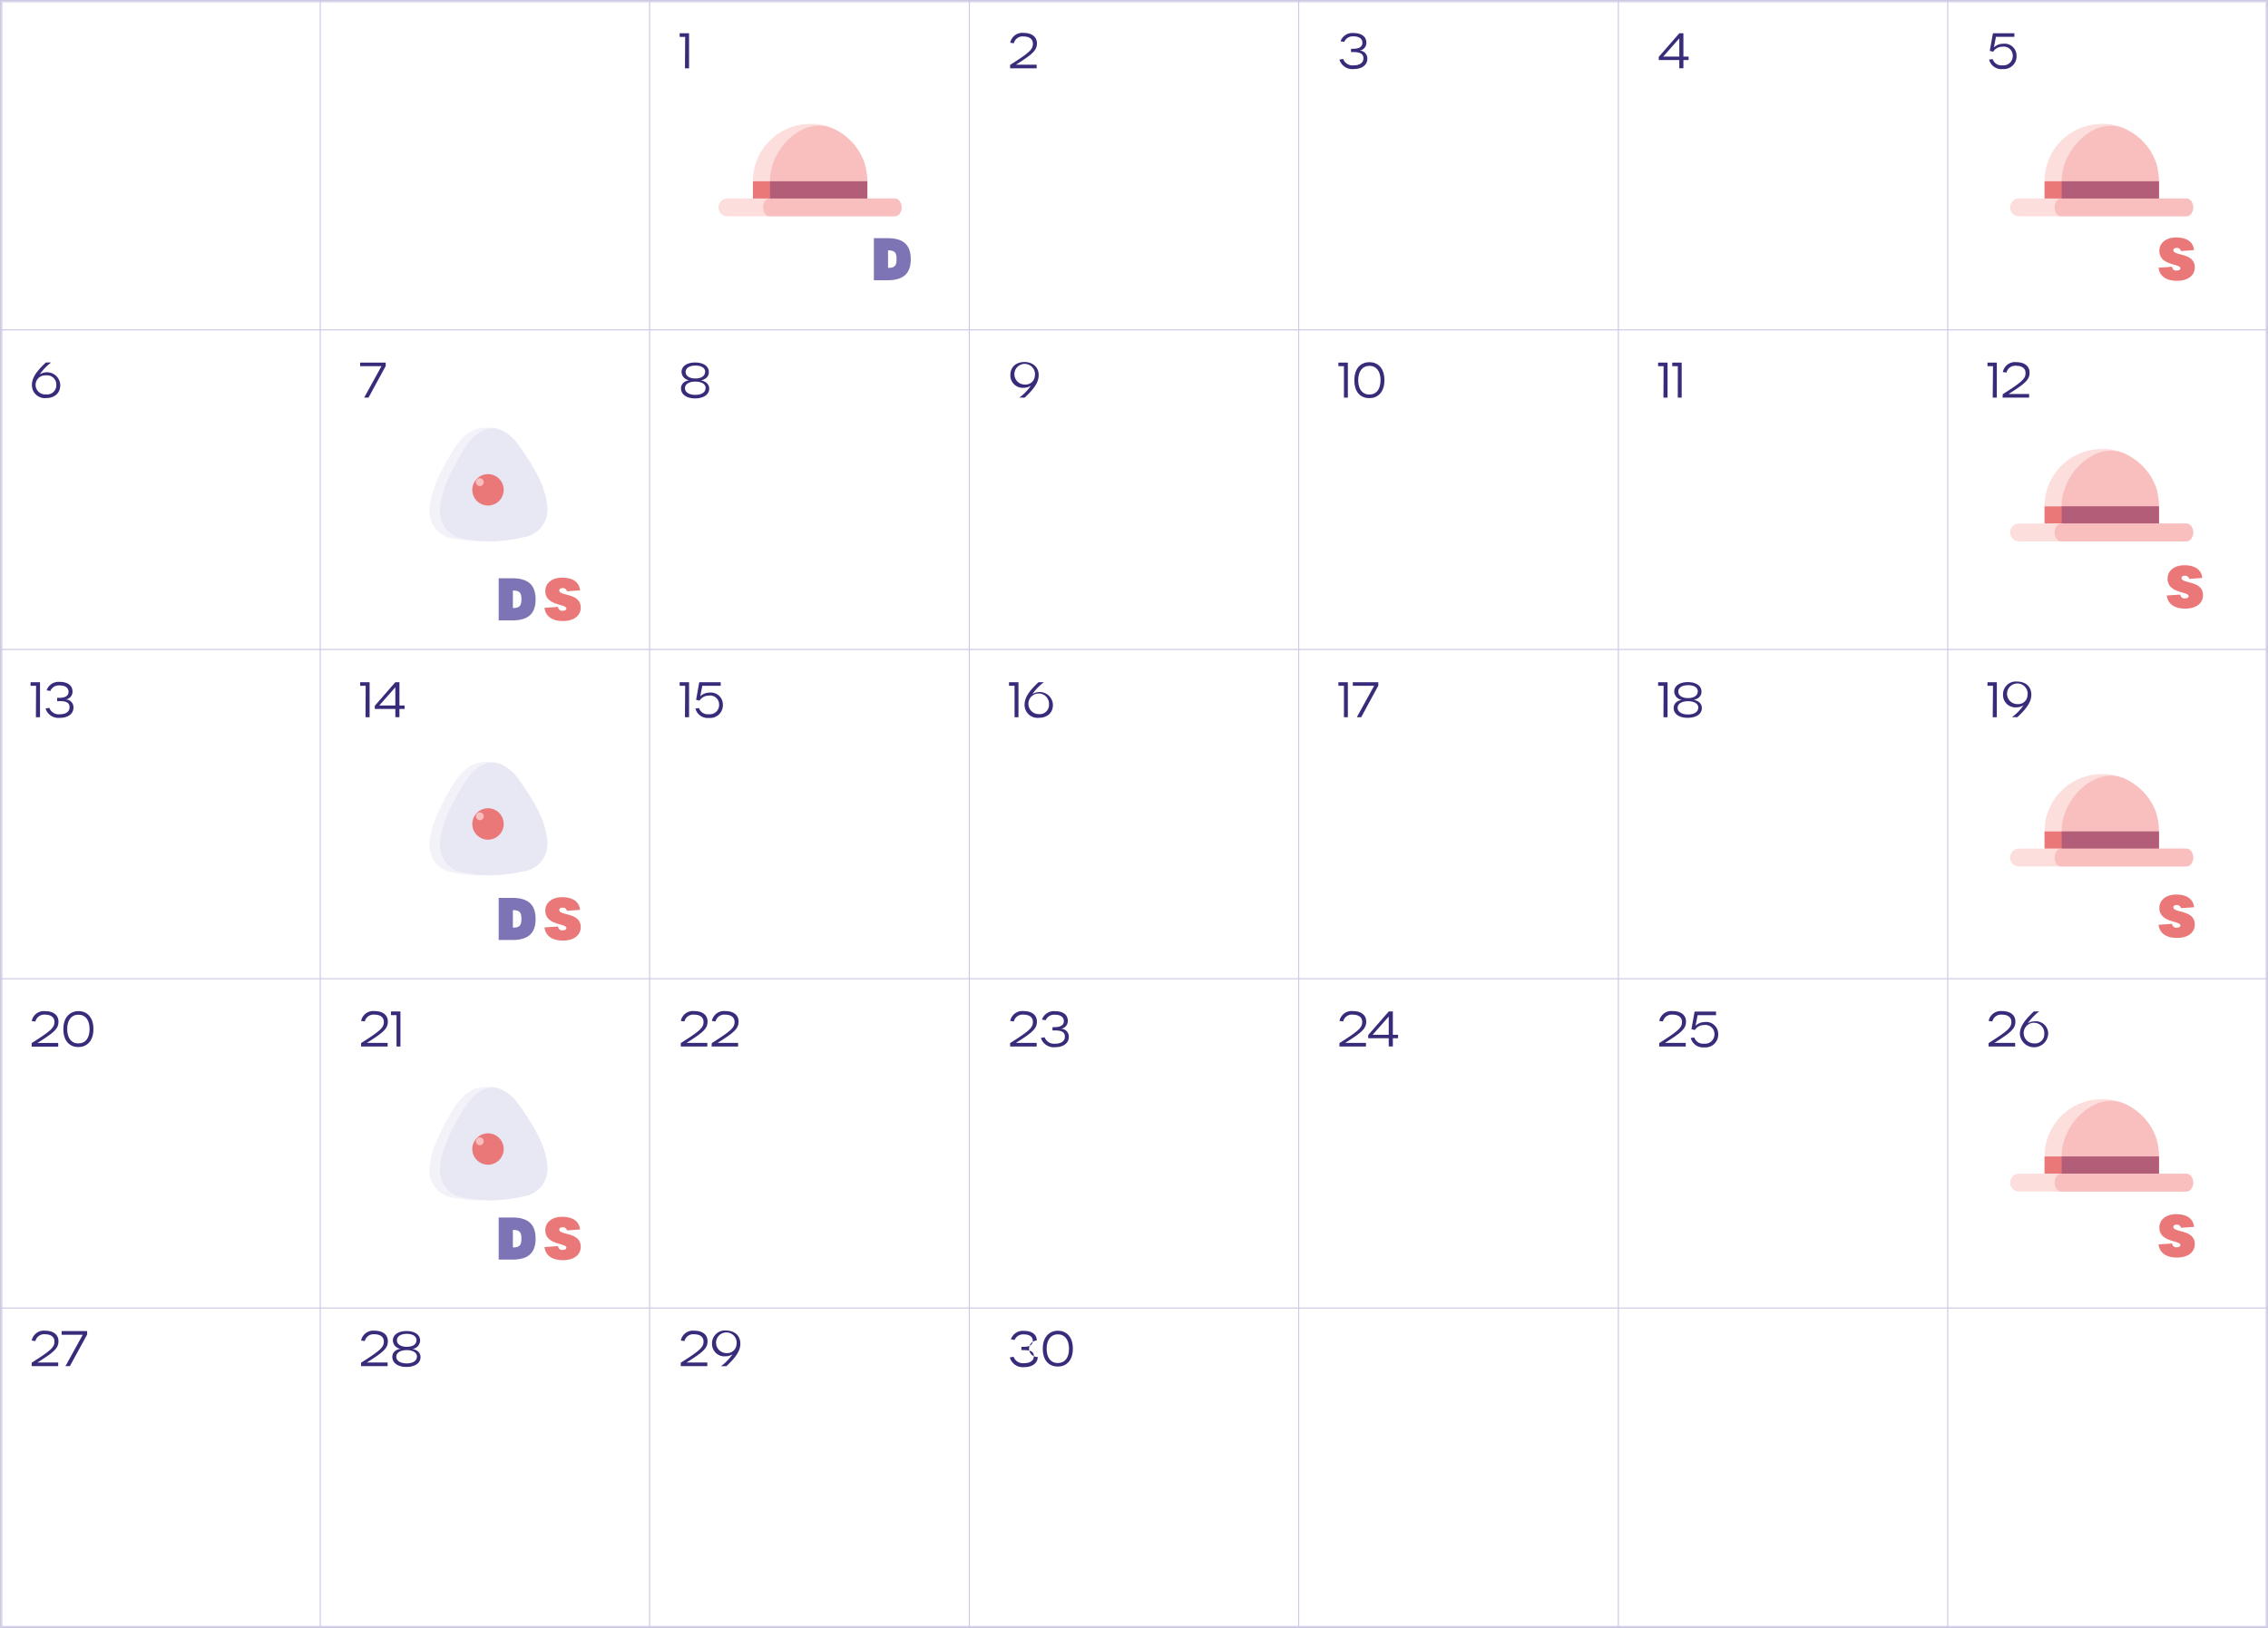 <svg id="Layer_1" data-name="Layer 1" xmlns="http://www.w3.org/2000/svg" viewBox="0 0 552 396.38"><rect x="0" y="0" width="552" height="396.38" fill="#333333" stroke="none"/><defs><style>.cls-1{fill:#fff;}.cls-2{fill:#cdc8e4;}.cls-3{isolation:isolate;}.cls-4{fill:#382c7a;}.cls-5{fill:#fcdedd;}.cls-6{fill:#ea7878;}.cls-7{fill:#f9bebe;}.cls-8{fill:#b25e79;}.cls-9{fill:#f3f2f9;}.cls-10{fill:#e8e7f4;}.cls-11{fill:#7d74b5;}</style></defs><title>CALENDAR</title><g id="Rectangle_19" data-name="Rectangle 19"><rect class="cls-1" x="0.13" y="0.13" width="551.74" height="396.12"/><path class="cls-2" d="M576,504.69H24V108.31H576Zm-551.74-.26H575.74V108.57H24.26Z" transform="translate(-24 -108.31)"/><path class="cls-2" d="M575.71,504.4H24.29V108.6H575.71Zm-551.15-.26H575.44V108.86H24.56Z" transform="translate(-24 -108.31)"/></g><g id="Line_5" data-name="Line 5"><rect class="cls-2" x="77.81" y="0.13" width="0.26" height="396.12"/></g><g id="Line_6" data-name="Line 6"><rect class="cls-2" x="157.98" y="0.13" width="0.26" height="396.12"/></g><g id="Line_7" data-name="Line 7"><rect class="cls-2" x="235.79" y="0.13" width="0.26" height="396.12"/></g><g id="Line_8" data-name="Line 8"><rect class="cls-2" x="315.95" y="0.13" width="0.26" height="396.12"/></g><g id="Line_9" data-name="Line 9"><rect class="cls-2" x="393.76" y="0.13" width="0.26" height="396.12"/></g><g id="Line_10" data-name="Line 10"><rect class="cls-2" x="473.93" y="0.13" width="0.26" height="396.12"/></g><g id="Line_13" data-name="Line 13"><rect class="cls-2" x="0.13" y="238.14" width="551.74" height="0.26"/></g><g id="Line_14" data-name="Line 14"><rect class="cls-2" x="0.13" y="318.31" width="551.74" height="0.26"/></g><g id="Line_19" data-name="Line 19"><rect class="cls-2" x="0.13" y="80.17" width="551.74" height="0.26"/></g><g id="Line_20" data-name="Line 20"><rect class="cls-2" x="0.13" y="157.98" width="551.74" height="0.26"/></g><g id="_1" data-name=" 1" class="cls-3"><g class="cls-3"><path class="cls-4" d="M190.76,117.29h-1.34v-.88h2.29v8.53h-1Z" transform="translate(-24 -108.31)"/></g></g><g id="_2" data-name=" 2" class="cls-3"><g class="cls-3"><path class="cls-4" d="M269.85,124.11c4.9-3.1,5.54-3.82,5.54-5.18,0-1.14-.93-1.74-2.23-1.74a2.18,2.18,0,0,0-2.4,1.65l-.89-.12a3,3,0,0,1,3.29-2.4c1.89,0,3.21.89,3.21,2.55s-1,2.62-5.11,5.19h5.05v.88h-6.46Z" transform="translate(-24 -108.31)"/></g></g><g id="_3" data-name=" 3" class="cls-3"><g class="cls-3"><path class="cls-4" d="M350,122.82l.91-.16a2.42,2.42,0,0,0,2.52,1.56c1.53,0,2.41-.66,2.41-1.69s-.64-1.54-2.4-1.54h-.62v-.8h.47c1.53,0,2.3-.5,2.3-1.46s-.74-1.57-2.21-1.57a2.25,2.25,0,0,0-2.22,1.36l-.9-.17a3.07,3.07,0,0,1,3.15-2c2,0,3.14.9,3.14,2.35a1.87,1.87,0,0,1-1.76,1.93,1.91,1.91,0,0,1,2,2c0,1.48-1.28,2.49-3.35,2.49A3.26,3.26,0,0,1,350,122.82Z" transform="translate(-24 -108.31)"/></g></g><g id="_4" data-name=" 4" class="cls-3"><g class="cls-3"><path class="cls-4" d="M432.72,122.93h-5v-.78l5-5.74h1v5.68h1.26v.84h-1.26v2h-1Zm0-.84v-4.44l-3.92,4.44Z" transform="translate(-24 -108.31)"/></g></g><g id="_5" data-name=" 5" class="cls-3"><g class="cls-3"><path class="cls-4" d="M508.12,122.82l.86-.12a2.25,2.25,0,0,0,2.39,1.51,2.27,2.27,0,0,0,2.51-2.33,2.18,2.18,0,0,0-2.53-2.19,2.58,2.58,0,0,0-2.23,1.21l-.84-.2.77-4.29h5.22v.87h-4.48l-.51,2.57a3.24,3.24,0,0,1,2.21-.89,2.92,2.92,0,0,1,3.31,3,3.1,3.1,0,0,1-3.39,3.16A3.06,3.06,0,0,1,508.12,122.82Z" transform="translate(-24 -108.31)"/></g></g><g id="_8" data-name=" 8" class="cls-3"><g class="cls-3"><path class="cls-4" d="M189.75,202.87c0-1.07.75-1.78,2-2a2.09,2.09,0,0,1-1.87-2c0-1.46,1.4-2.31,3.32-2.31s3.32.85,3.32,2.31c0,1.08-.71,1.77-1.91,2.05,1.28.25,2,1,2,2,0,1.51-1.46,2.38-3.46,2.38S189.75,204.37,189.75,202.87Zm6-.06c0-1-1-1.6-2.51-1.6s-2.53.62-2.53,1.6,1,1.63,2.52,1.63S195.72,203.8,195.72,202.81Zm-.12-3.95c0-1-.94-1.55-2.37-1.55s-2.39.59-2.39,1.55.94,1.59,2.37,1.59S195.6,199.83,195.6,198.86Z" transform="translate(-24 -108.31)"/></g></g><g id="_9" data-name=" 9" class="cls-3"><g class="cls-3"><path class="cls-4" d="M274.9,202.2a3.1,3.1,0,0,1-1.71.51,3,3,0,0,1-3.28-3.09c0-2.23,1.69-3.18,3.43-3.18s3.46,1,3.46,3.21c0,1.83-1.28,3.47-3.4,5.46h-1.31A12.15,12.15,0,0,0,274.9,202.2Zm1-2.58a2.51,2.51,0,1,0-2.5,2.3A2.25,2.25,0,0,0,275.87,199.62Z" transform="translate(-24 -108.31)"/></g></g><g id="_10" data-name=" 10" class="cls-3"><g class="cls-3"><path class="cls-4" d="M351.1,197.46h-1.35v-.88h2.3v8.53h-.95Z" transform="translate(-24 -108.31)"/><path class="cls-4" d="M353.63,200.86c0-3.05,1.74-4.38,3.68-4.38s3.64,1.33,3.64,4.38-1.72,4.38-3.67,4.38S353.63,204,353.63,200.86Zm6.38,0c0-2.18-1.05-3.49-2.71-3.49s-2.73,1.31-2.73,3.49,1,3.5,2.71,3.5S360,203.08,360,200.86Z" transform="translate(-24 -108.31)"/></g></g><g id="_11" data-name=" 11" class="cls-3"><g class="cls-3"><path class="cls-4" d="M428.9,197.46h-1.34v-.88h2.3v8.53h-1Z" transform="translate(-24 -108.31)"/><path class="cls-4" d="M432.36,197.46H431v-.88h2.3v8.53h-.95Z" transform="translate(-24 -108.31)"/></g></g><g id="_12" data-name=" 12" class="cls-3"><g class="cls-3"><path class="cls-4" d="M509.07,197.46h-1.34v-.88H510v8.53h-1Z" transform="translate(-24 -108.31)"/><path class="cls-4" d="M511.45,204.27c4.89-3.1,5.54-3.82,5.54-5.17,0-1.14-.93-1.74-2.24-1.74a2.18,2.18,0,0,0-2.39,1.65l-.9-.12a3,3,0,0,1,3.29-2.41c1.9,0,3.22.9,3.22,2.56s-1,2.62-5.11,5.19h5v.88h-6.46Z" transform="translate(-24 -108.31)"/></g></g><g id="_7" data-name=" 7" class="cls-3"><g class="cls-3"><path class="cls-4" d="M116.84,197.46h-5.19v-.88h6.22v.85l-4.18,7.68h-1.06Z" transform="translate(-24 -108.31)"/></g></g><g id="_6" data-name=" 6" class="cls-3"><g class="cls-3"><path class="cls-4" d="M31.77,202c0-1.82,1.27-3.46,3.41-5.45h1.29a12.29,12.29,0,0,0-2.8,2.91,3.24,3.24,0,0,1,5,2.57c0,2.24-1.67,3.19-3.43,3.19A3.14,3.14,0,0,1,31.77,202Zm5.94,0a2.24,2.24,0,0,0-2.51-2.3,2.32,2.32,0,1,0,0,4.62A2.23,2.23,0,0,0,37.71,202.07Z" transform="translate(-24 -108.31)"/></g></g><g id="_15" data-name=" 15" class="cls-3"><g class="cls-3"><path class="cls-4" d="M190.76,275.27h-1.34v-.88h2.29v8.53h-1Z" transform="translate(-24 -108.31)"/><path class="cls-4" d="M193.26,280.8l.86-.12a2.25,2.25,0,0,0,2.39,1.51,2.27,2.27,0,0,0,2.51-2.34,2.18,2.18,0,0,0-2.53-2.19,2.61,2.61,0,0,0-2.23,1.22l-.84-.2.77-4.29h5.22v.87h-4.48l-.5,2.57a3.2,3.2,0,0,1,2.2-.9,2.93,2.93,0,0,1,3.31,3,3.1,3.1,0,0,1-3.39,3.16A3.06,3.06,0,0,1,193.26,280.8Z" transform="translate(-24 -108.31)"/></g></g><g id="_16" data-name=" 16" class="cls-3"><g class="cls-3"><path class="cls-4" d="M270.93,275.27h-1.35v-.88h2.3v8.53h-.95Z" transform="translate(-24 -108.31)"/><path class="cls-4" d="M273.37,279.84c0-1.82,1.27-3.46,3.4-5.45h1.3a12.29,12.29,0,0,0-2.8,2.91,3.24,3.24,0,0,1,5,2.57c0,2.24-1.67,3.19-3.43,3.19A3.14,3.14,0,0,1,273.37,279.84Zm5.94,0a2.51,2.51,0,1,0-2.49,2.32A2.24,2.24,0,0,0,279.31,279.88Z" transform="translate(-24 -108.31)"/></g></g><g id="_17" data-name=" 17" class="cls-3"><g class="cls-3"><path class="cls-4" d="M351.1,275.27h-1.35v-.88h2.3v8.53h-.95Z" transform="translate(-24 -108.31)"/><path class="cls-4" d="M358.44,275.27h-5.19v-.88h6.21v.84l-4.17,7.69h-1.06Z" transform="translate(-24 -108.31)"/></g></g><g id="_18" data-name=" 18" class="cls-3"><g class="cls-3"><path class="cls-4" d="M428.9,275.27h-1.34v-.88h2.3v8.53h-1Z" transform="translate(-24 -108.31)"/><path class="cls-4" d="M431.35,280.68c0-1.07.75-1.78,2-2a2.09,2.09,0,0,1-1.87-2c0-1.46,1.4-2.31,3.32-2.31s3.32.85,3.32,2.31c0,1.07-.71,1.77-1.91,2,1.28.25,2,1,2,2,0,1.51-1.46,2.38-3.46,2.38S431.35,282.18,431.35,280.68Zm6-.06c0-1-1-1.6-2.51-1.6s-2.53.62-2.53,1.6,1,1.63,2.52,1.63S437.32,281.61,437.32,280.62Zm-.12-3.95c0-1-.94-1.55-2.37-1.55s-2.39.59-2.39,1.55.94,1.59,2.37,1.59S437.2,277.64,437.2,276.67Z" transform="translate(-24 -108.31)"/></g></g><g id="_19" data-name=" 19" class="cls-3"><g class="cls-3"><path class="cls-4" d="M509.07,275.27h-1.34v-.88H510v8.53h-1Z" transform="translate(-24 -108.31)"/><path class="cls-4" d="M516.5,280a3.12,3.12,0,0,1-1.71.51,3,3,0,0,1-3.28-3.09,3.12,3.12,0,0,1,3.43-3.19c1.79,0,3.46,1,3.46,3.22,0,1.83-1.28,3.47-3.4,5.46h-1.31A12.34,12.34,0,0,0,516.5,280Zm1-2.58a2.51,2.51,0,1,0-2.49,2.3A2.24,2.24,0,0,0,517.46,277.43Z" transform="translate(-24 -108.31)"/></g></g><g id="_14" data-name=" 14" class="cls-3"><g class="cls-3"><path class="cls-4" d="M113,275.27h-1.34v-.88h2.3v8.53h-1Z" transform="translate(-24 -108.31)"/><path class="cls-4" d="M120.22,280.9h-5v-.77l5-5.74h1v5.68h1.26v.83h-1.26v2h-1Zm0-.83v-4.45l-3.92,4.45Z" transform="translate(-24 -108.31)"/></g></g><g id="_13" data-name=" 13" class="cls-3"><g class="cls-3"><path class="cls-4" d="M32.78,275.27H31.44v-.88h2.3v8.53h-1Z" transform="translate(-24 -108.31)"/><path class="cls-4" d="M35.09,280.8l.91-.17a2.42,2.42,0,0,0,2.52,1.57c1.54,0,2.41-.66,2.41-1.7S40.29,279,38.54,279h-.63v-.8h.47c1.54,0,2.3-.51,2.3-1.46s-.74-1.57-2.2-1.57a2.25,2.25,0,0,0-2.23,1.36l-.9-.17a3.08,3.08,0,0,1,3.15-2.05c2,0,3.15.9,3.15,2.35a1.88,1.88,0,0,1-1.77,1.93,1.91,1.91,0,0,1,2,2c0,1.48-1.28,2.48-3.34,2.48A3.26,3.26,0,0,1,35.09,280.8Z" transform="translate(-24 -108.31)"/></g></g><g id="_22" data-name=" 22" class="cls-3"><g class="cls-3"><path class="cls-4" d="M189.69,362.25c4.89-3.1,5.54-3.82,5.54-5.17,0-1.15-.93-1.75-2.24-1.75a2.19,2.19,0,0,0-2.4,1.65l-.89-.12a3,3,0,0,1,3.29-2.4c1.9,0,3.22.89,3.22,2.56s-1,2.61-5.12,5.18h5.06v.89h-6.46Z" transform="translate(-24 -108.31)"/><path class="cls-4" d="M197.24,362.25c4.9-3.1,5.54-3.82,5.54-5.17,0-1.15-.93-1.75-2.24-1.75a2.19,2.19,0,0,0-2.39,1.65l-.89-.12a3,3,0,0,1,3.28-2.4c1.9,0,3.22.89,3.22,2.56s-1,2.61-5.11,5.18h5v.89h-6.46Z" transform="translate(-24 -108.31)"/></g></g><g id="_23" data-name=" 23" class="cls-3"><g class="cls-3"><path class="cls-4" d="M269.85,362.25c4.9-3.1,5.54-3.82,5.54-5.17,0-1.15-.93-1.75-2.23-1.75a2.19,2.19,0,0,0-2.4,1.65l-.89-.12a3,3,0,0,1,3.29-2.4c1.89,0,3.21.89,3.21,2.56s-1,2.61-5.11,5.18h5.05v.89h-6.46Z" transform="translate(-24 -108.31)"/><path class="cls-4" d="M277.34,361l.91-.17a2.42,2.42,0,0,0,2.52,1.57c1.53,0,2.41-.66,2.41-1.7s-.64-1.53-2.4-1.53h-.62v-.8h.47c1.53,0,2.3-.51,2.3-1.46s-.74-1.57-2.21-1.57a2.24,2.24,0,0,0-2.22,1.35l-.9-.16a3.06,3.06,0,0,1,3.15-2.05c2,0,3.14.89,3.14,2.34a1.88,1.88,0,0,1-1.76,1.94,1.9,1.9,0,0,1,2,2c0,1.49-1.28,2.49-3.35,2.49A3.26,3.26,0,0,1,277.34,361Z" transform="translate(-24 -108.31)"/></g></g><g id="_24" data-name=" 24" class="cls-3"><g class="cls-3"><path class="cls-4" d="M350,362.25c4.89-3.1,5.54-3.82,5.54-5.17,0-1.15-.93-1.75-2.24-1.75a2.19,2.19,0,0,0-2.39,1.65l-.9-.12a3,3,0,0,1,3.29-2.4c1.9,0,3.22.89,3.22,2.56s-1,2.61-5.12,5.18h5.06v.89H350Z" transform="translate(-24 -108.31)"/><path class="cls-4" d="M362,361.07h-5v-.78l5-5.74h1v5.68h1.27v.84H363v2H362Zm0-.84v-4.44l-3.93,4.44Z" transform="translate(-24 -108.31)"/></g></g><g id="_25" data-name=" 25" class="cls-3"><g class="cls-3"><path class="cls-4" d="M427.83,362.25c4.89-3.1,5.54-3.82,5.54-5.17,0-1.15-.93-1.75-2.24-1.75a2.19,2.19,0,0,0-2.39,1.65l-.9-.12a3,3,0,0,1,3.29-2.4c1.9,0,3.22.89,3.22,2.56s-1,2.61-5.12,5.18h5.06v.89h-6.46Z" transform="translate(-24 -108.31)"/><path class="cls-4" d="M435.51,361l.86-.12a2.24,2.24,0,0,0,2.39,1.51,2.27,2.27,0,0,0,2.51-2.34,2.18,2.18,0,0,0-2.53-2.19,2.58,2.58,0,0,0-2.23,1.21l-.84-.2.77-4.29h5.22v.88h-4.48l-.51,2.57a3.2,3.2,0,0,1,2.21-.9,2.93,2.93,0,0,1,3.31,3,3.11,3.11,0,0,1-3.4,3.16A3.06,3.06,0,0,1,435.51,361Z" transform="translate(-24 -108.31)"/></g></g><g id="_26" data-name=" 26" class="cls-3"><g class="cls-3"><path class="cls-4" d="M508,362.25c4.89-3.1,5.54-3.82,5.54-5.17,0-1.15-.93-1.75-2.24-1.75a2.18,2.18,0,0,0-2.39,1.65l-.9-.12a3,3,0,0,1,3.29-2.4c1.9,0,3.22.89,3.22,2.56s-1,2.61-5.12,5.18h5.06v.89H508Z" transform="translate(-24 -108.31)"/><path class="cls-4" d="M515.61,360c0-1.83,1.28-3.46,3.41-5.46h1.3a12.57,12.57,0,0,0-2.81,2.92,3,3,0,0,1,1.71-.51A3,3,0,0,1,522.5,360a3.45,3.45,0,0,1-6.89,0Zm5.94,0a2.51,2.51,0,1,0-2.48,2.32A2.23,2.23,0,0,0,521.55,360.05Z" transform="translate(-24 -108.31)"/></g></g><g id="_21" data-name=" 21" class="cls-3"><g class="cls-3"><path class="cls-4" d="M111.88,362.25c4.89-3.1,5.54-3.82,5.54-5.17,0-1.15-.93-1.75-2.24-1.75a2.18,2.18,0,0,0-2.39,1.65l-.9-.12a3,3,0,0,1,3.29-2.4c1.9,0,3.22.89,3.22,2.56s-1,2.61-5.12,5.18h5.06v.89h-6.46Z" transform="translate(-24 -108.31)"/><path class="cls-4" d="M120.51,355.44h-1.35v-.89h2.3v8.54h-.95Z" transform="translate(-24 -108.31)"/></g></g><g id="_20" data-name=" 20" class="cls-3"><g class="cls-3"><path class="cls-4" d="M31.71,362.25c4.89-3.1,5.54-3.82,5.54-5.17,0-1.15-.93-1.75-2.24-1.75A2.19,2.19,0,0,0,32.62,357l-.9-.12a3,3,0,0,1,3.29-2.4c1.9,0,3.22.89,3.22,2.56s-1,2.61-5.12,5.18h5.06v.89H31.71Z" transform="translate(-24 -108.31)"/><path class="cls-4" d="M39.42,358.83c0-3,1.75-4.37,3.68-4.37s3.64,1.33,3.64,4.37-1.72,4.39-3.67,4.39S39.42,361.93,39.42,358.83Zm6.38,0c0-2.18-1-3.49-2.71-3.49s-2.73,1.31-2.73,3.49,1,3.5,2.71,3.5S45.8,361.06,45.8,358.83Z" transform="translate(-24 -108.31)"/></g></g><g id="_29" data-name=" 29" class="cls-3"><g class="cls-3"><path class="cls-4" d="M189.69,440.06c4.89-3.1,5.54-3.82,5.54-5.17,0-1.15-.93-1.75-2.24-1.75a2.19,2.19,0,0,0-2.4,1.65l-.89-.12a3,3,0,0,1,3.29-2.4c1.9,0,3.22.89,3.22,2.56s-1,2.61-5.12,5.18h5.06v.89h-6.46Z" transform="translate(-24 -108.31)"/><path class="cls-4" d="M202.29,438a3.09,3.09,0,0,1-1.71.5,3,3,0,0,1-3.28-3.09,3.12,3.12,0,0,1,3.43-3.18c1.79,0,3.46,1,3.46,3.22,0,1.83-1.28,3.47-3.4,5.46h-1.31A12.34,12.34,0,0,0,202.29,438Zm1-2.59a2.51,2.51,0,1,0-2.5,2.3A2.25,2.25,0,0,0,203.26,435.4Z" transform="translate(-24 -108.31)"/></g></g><g id="_30" data-name=" 30" class="cls-3"><g class="cls-3"><path class="cls-4" d="M269.78,438.78l.91-.17a2.43,2.43,0,0,0,2.52,1.57c1.54,0,2.41-.66,2.41-1.7S275,437,273.23,437h-.63v-.8h.47c1.53,0,2.3-.51,2.3-1.46s-.74-1.57-2.2-1.57a2.24,2.24,0,0,0-2.23,1.35l-.9-.16a3.06,3.06,0,0,1,3.15-2.05c2,0,3.15.89,3.15,2.34a2,2,0,0,0,.23,4c0,1.49-1.28,2.49-3.34,2.49A3.26,3.26,0,0,1,269.78,438.78Z" transform="translate(-24 -108.31)"/><path class="cls-4" d="M277.8,436.64c0-3,1.75-4.37,3.68-4.37s3.64,1.33,3.64,4.37S283.4,441,281.45,441,277.8,439.74,277.8,436.64Zm6.38,0c0-2.18-1.05-3.49-2.71-3.49s-2.73,1.31-2.73,3.49,1,3.5,2.71,3.5S284.18,438.87,284.18,436.64Z" transform="translate(-24 -108.31)"/></g></g><g id="_28" data-name=" 28" class="cls-3"><g class="cls-3"><path class="cls-4" d="M111.88,440.06c4.89-3.1,5.54-3.82,5.54-5.17,0-1.15-.93-1.75-2.24-1.75a2.18,2.18,0,0,0-2.39,1.65l-.9-.12a3,3,0,0,1,3.29-2.4c1.9,0,3.22.89,3.22,2.56s-1,2.61-5.12,5.18h5.06v.89h-6.46Z" transform="translate(-24 -108.31)"/><path class="cls-4" d="M119.49,438.66c0-1.08.76-1.78,2-2a2.08,2.08,0,0,1-1.87-2c0-1.46,1.4-2.31,3.32-2.31s3.31.85,3.31,2.31a2.1,2.1,0,0,1-1.9,2.05c1.28.25,2,.95,2,2,0,1.51-1.46,2.38-3.46,2.38S119.49,440.15,119.49,438.66Zm6-.06c0-1-1-1.6-2.51-1.6s-2.53.62-2.53,1.6,1,1.63,2.52,1.63S125.47,439.59,125.47,438.6Zm-.12-4c0-1-.94-1.56-2.37-1.56s-2.39.59-2.39,1.56.94,1.59,2.37,1.59S125.35,435.62,125.35,434.65Z" transform="translate(-24 -108.31)"/></g></g><g id="_27" data-name=" 27" class="cls-3"><g class="cls-3"><path class="cls-4" d="M31.71,440.06c4.89-3.1,5.54-3.82,5.54-5.17,0-1.15-.93-1.75-2.24-1.75a2.19,2.19,0,0,0-2.39,1.65l-.9-.12a3,3,0,0,1,3.29-2.4c1.9,0,3.22.89,3.22,2.56s-1,2.61-5.12,5.18h5.06v.89H31.71Z" transform="translate(-24 -108.31)"/><path class="cls-4" d="M44.14,433.25H39v-.89h6.21v.85L41,440.9H39.93Z" transform="translate(-24 -108.31)"/></g></g><g id="Group_115" data-name="Group 115"><g id="Path_3" data-name="Path 3"><path class="cls-5" d="M235.1,152.43H207.25a13.94,13.94,0,0,1,13.93-13.94h0c.4,0,.77,0,1.14,0l.94.1A14,14,0,0,1,235.1,152.43Z" transform="translate(-24 -108.31)"/></g><g id="Rectangle_26" data-name="Rectangle 26"><rect class="cls-6" x="183.25" y="44.12" width="27.85" height="4.24"/></g><g id="Path_4" data-name="Path 4"><path class="cls-5" d="M243.44,158.8a2.17,2.17,0,0,1-2.13,2.17H201a2.17,2.17,0,0,1-2.13-2.2,2.09,2.09,0,0,1,.63-1.5,2,2,0,0,1,1.5-.64H241.3A2.16,2.16,0,0,1,243.44,158.8Z" transform="translate(-24 -108.31)"/></g><g id="Path_5" data-name="Path 5"><path class="cls-7" d="M235.1,152.43H211.42a11.43,11.43,0,0,1,.24-2.47,13.23,13.23,0,0,1,.94-3c2.2-5.13,8.3-9.9,14.08-7.37a14.31,14.31,0,0,1,7.84,8.77A20,20,0,0,1,235.1,152.43Z" transform="translate(-24 -108.31)"/></g><g id="Rectangle_27" data-name="Rectangle 27"><rect class="cls-8" x="187.42" y="44.12" width="23.68" height="4.24"/></g><g id="Path_6" data-name="Path 6"><path class="cls-7" d="M243.43,158.8a2.5,2.5,0,0,1-.47,1.54,1.42,1.42,0,0,1-1.13.63H211.32c-.9,0-1.6-1-1.6-2.17a2.48,2.48,0,0,1,.47-1.53,1.44,1.44,0,0,1,1.13-.64h30.52C242.7,156.63,243.43,157.6,243.43,158.8Z" transform="translate(-24 -108.31)"/></g></g><g id="Group_116" data-name="Group 116"><g id="Path_3-2" data-name="Path 3-2"><path class="cls-5" d="M549.46,152.43H521.61a13.93,13.93,0,0,1,13.93-13.94h0c.4,0,.77,0,1.13,0l1,.1A14,14,0,0,1,549.46,152.43Z" transform="translate(-24 -108.31)"/></g><g id="Rectangle_26-2" data-name="Rectangle 26-2"><rect class="cls-6" x="497.61" y="44.12" width="27.85" height="4.24"/></g><g id="Path_4-2" data-name="Path 4-2"><path class="cls-5" d="M557.8,158.8a2.17,2.17,0,0,1-2.13,2.17h-40.3a2.18,2.18,0,0,1-2.14-2.2,2.15,2.15,0,0,1,.64-1.5,2,2,0,0,1,1.5-.64h40.29A2.16,2.16,0,0,1,557.8,158.8Z" transform="translate(-24 -108.31)"/></g><g id="Path_5-2" data-name="Path 5-2"><path class="cls-7" d="M549.46,152.43H525.78A11.42,11.42,0,0,1,526,150a13.78,13.78,0,0,1,1-3c2.2-5.13,8.3-9.9,14.07-7.37a15,15,0,0,1,6.11,5.14,14.77,14.77,0,0,1,1.73,3.63A19.31,19.31,0,0,1,549.46,152.43Z" transform="translate(-24 -108.31)"/></g><g id="Rectangle_27-2" data-name="Rectangle 27-2"><rect class="cls-8" x="501.78" y="44.12" width="23.68" height="4.24"/></g><g id="Path_6-2" data-name="Path 6-2"><path class="cls-7" d="M557.79,158.8a2.57,2.57,0,0,1-.47,1.54,1.43,1.43,0,0,1-1.13.63H525.68c-.9,0-1.61-1-1.61-2.17a2.55,2.55,0,0,1,.48-1.53,1.43,1.43,0,0,1,1.13-.64H556.2C557.06,156.63,557.79,157.6,557.79,158.8Z" transform="translate(-24 -108.31)"/></g></g><g id="Group_117" data-name="Group 117"><g id="Path_3-3" data-name="Path 3-3"><path class="cls-5" d="M549.46,231.57H521.61a13.93,13.93,0,0,1,13.93-13.94h0c.4,0,.77,0,1.13,0l1,.1A14,14,0,0,1,549.46,231.57Z" transform="translate(-24 -108.31)"/></g><g id="Rectangle_26-3" data-name="Rectangle 26-3"><rect class="cls-6" x="497.61" y="123.26" width="27.85" height="4.24"/></g><g id="Path_4-3" data-name="Path 4-3"><path class="cls-5" d="M557.8,237.94a2.17,2.17,0,0,1-2.13,2.17h-40.3a2.18,2.18,0,0,1-2.14-2.2,2.15,2.15,0,0,1,.64-1.5,2,2,0,0,1,1.5-.64h40.29A2.16,2.16,0,0,1,557.8,237.94Z" transform="translate(-24 -108.31)"/></g><g id="Path_5-3" data-name="Path 5-3"><path class="cls-7" d="M549.46,231.57H525.78a11.36,11.36,0,0,1,.23-2.47,13.78,13.78,0,0,1,1-3c2.2-5.13,8.3-9.9,14.07-7.37a15,15,0,0,1,6.11,5.14,14.77,14.77,0,0,1,1.73,3.63A19.31,19.31,0,0,1,549.46,231.57Z" transform="translate(-24 -108.31)"/></g><g id="Rectangle_27-3" data-name="Rectangle 27-3"><rect class="cls-8" x="501.78" y="123.26" width="23.68" height="4.24"/></g><g id="Path_6-3" data-name="Path 6-3"><path class="cls-7" d="M557.79,237.94a2.57,2.57,0,0,1-.47,1.54,1.43,1.43,0,0,1-1.13.63H525.68c-.9,0-1.61-1-1.61-2.17a2.55,2.55,0,0,1,.48-1.53,1.43,1.43,0,0,1,1.13-.64H556.2C557.06,235.77,557.79,236.74,557.79,237.94Z" transform="translate(-24 -108.31)"/></g></g><g id="Group_118" data-name="Group 118"><g id="Path_3-4" data-name="Path 3-4"><path class="cls-5" d="M549.46,310.71H521.61a13.93,13.93,0,0,1,13.93-13.94h0c.4,0,.77,0,1.13,0l1,.1A14,14,0,0,1,549.46,310.71Z" transform="translate(-24 -108.31)"/></g><g id="Rectangle_26-4" data-name="Rectangle 26-4"><rect class="cls-6" x="497.61" y="202.4" width="27.85" height="4.24"/></g><g id="Path_4-4" data-name="Path 4-4"><path class="cls-5" d="M557.8,317.08a2.17,2.17,0,0,1-2.13,2.17h-40.3a2.17,2.17,0,0,1-1.5-3.71,2,2,0,0,1,1.5-.63h40.29A2.16,2.16,0,0,1,557.8,317.08Z" transform="translate(-24 -108.31)"/></g><g id="Path_5-4" data-name="Path 5-4"><path class="cls-7" d="M549.46,310.71H525.78a11.36,11.36,0,0,1,.23-2.47,13.78,13.78,0,0,1,1-3c2.2-5.13,8.3-9.9,14.07-7.37a15,15,0,0,1,6.11,5.14,14.77,14.77,0,0,1,1.73,3.63A19.31,19.31,0,0,1,549.46,310.71Z" transform="translate(-24 -108.31)"/></g><g id="Rectangle_27-4" data-name="Rectangle 27-4"><rect class="cls-8" x="501.78" y="202.4" width="23.68" height="4.24"/></g><g id="Path_6-4" data-name="Path 6-4"><path class="cls-7" d="M557.79,317.08a2.52,2.52,0,0,1-.47,1.53,1.42,1.42,0,0,1-1.13.64H525.68c-.9,0-1.61-1-1.61-2.17a2.53,2.53,0,0,1,.48-1.53,1.43,1.43,0,0,1,1.13-.64H556.2C557.06,314.91,557.79,315.88,557.79,317.08Z" transform="translate(-24 -108.31)"/></g></g><g id="Group_119" data-name="Group 119"><g id="Path_3-5" data-name="Path 3-5"><path class="cls-5" d="M549.46,389.85H521.61a13.92,13.92,0,0,1,13.93-13.94h0c.4,0,.77,0,1.13,0l1,.1A14,14,0,0,1,549.46,389.85Z" transform="translate(-24 -108.31)"/></g><g id="Rectangle_26-5" data-name="Rectangle 26-5"><rect class="cls-6" x="497.61" y="281.54" width="27.85" height="4.24"/></g><g id="Path_4-5" data-name="Path 4-5"><path class="cls-5" d="M557.8,396.22a2.17,2.17,0,0,1-2.13,2.17h-40.3a2.17,2.17,0,0,1-1.5-3.71,2,2,0,0,1,1.5-.63h40.29A2.16,2.16,0,0,1,557.8,396.22Z" transform="translate(-24 -108.31)"/></g><g id="Path_5-5" data-name="Path 5-5"><path class="cls-7" d="M549.46,389.85H525.78a11.36,11.36,0,0,1,.23-2.47,13.78,13.78,0,0,1,1-3c2.2-5.14,8.3-9.9,14.07-7.37a15.06,15.06,0,0,1,6.11,5.13,14.83,14.83,0,0,1,1.73,3.64A19.31,19.31,0,0,1,549.46,389.85Z" transform="translate(-24 -108.31)"/></g><g id="Rectangle_27-5" data-name="Rectangle 27-5"><rect class="cls-8" x="501.78" y="281.54" width="23.68" height="4.24"/></g><g id="Path_6-5" data-name="Path 6-5"><path class="cls-7" d="M557.79,396.22a2.52,2.52,0,0,1-.47,1.53,1.44,1.44,0,0,1-1.13.64H525.68c-.9,0-1.61-1-1.61-2.17a2.53,2.53,0,0,1,.48-1.53,1.43,1.43,0,0,1,1.13-.64H556.2C557.06,394.05,557.79,395,557.79,396.22Z" transform="translate(-24 -108.31)"/></g></g><g id="Group_121" data-name="Group 121"><g id="Path_2" data-name="Path 2"><path class="cls-9" d="M157.23,232.72a6.74,6.74,0,0,1-5.94,6.39,38.71,38.71,0,0,1-7.73.94h-1.07c-.87,0-1.72,0-2.56,0a34.77,34.77,0,0,1-5.19-.57,6.72,6.72,0,0,1-6.21-6.11V233c-.09-4.44,2.61-9.7,4.67-13.3s4.63-7.42,9.23-7.26a8.28,8.28,0,0,1,1.22,0c.1,0,.19,0,.28,0,3.72.47,6.11,3.73,8,6.82C154.25,222.89,157.26,228.21,157.23,232.72Z" transform="translate(-24 -108.31)"/></g><g id="Path_7" data-name="Path 7"><path class="cls-10" d="M157.23,232.72a6.73,6.73,0,0,1-5.95,6.38,37.82,37.82,0,0,1-7.72,1h-1.1a34.77,34.77,0,0,1-5.19-.57,6.74,6.74,0,0,1-6.19-6.13V233c-.1-4.44,2.6-9.7,4.65-13.3s5.35-8.54,10.14-6.7a10.45,10.45,0,0,1,4.45,3.85C153.51,221.33,157.3,227,157.23,232.72Z" transform="translate(-24 -108.31)"/></g><g id="Rectangle_2" data-name="Rectangle 2"><path class="cls-6" d="M142.68,223.74h0a3.82,3.82,0,0,1,3.91,3.73v0h0a3.82,3.82,0,0,1-3.73,3.91h0a3.82,3.82,0,0,1-3.91-3.73v0h0A3.84,3.84,0,0,1,142.68,223.74Z" transform="translate(-24 -108.31)"/></g><g id="Rectangle_2-2" data-name="Rectangle 2"><path class="cls-7" d="M140.74,224.74h0a1,1,0,0,1,1,.91h0a1,1,0,0,1-.91,1h0a1,1,0,0,1-1-.91h0a.93.93,0,0,1,.87-1Z" transform="translate(-24 -108.31)"/></g></g><g id="Group_122" data-name="Group 122"><g id="Path_2-2" data-name="Path 2-2"><path class="cls-9" d="M157.23,314.06a6.73,6.73,0,0,1-5.94,6.38,38,38,0,0,1-7.73.95h-1.07c-.87,0-1.72,0-2.56,0a33.49,33.49,0,0,1-5.19-.56,6.72,6.72,0,0,1-6.21-6.11v-.34c-.09-4.45,2.61-9.7,4.67-13.3s4.63-7.42,9.23-7.26a8.28,8.28,0,0,1,1.22,0c.1,0,.19,0,.28,0,3.72.47,6.11,3.72,8,6.82C154.25,304.23,157.26,309.55,157.23,314.06Z" transform="translate(-24 -108.31)"/></g><g id="Path_7-2" data-name="Path 7-2"><path class="cls-10" d="M157.23,314.05a6.74,6.74,0,0,1-5.95,6.39,37.81,37.81,0,0,1-7.72.94h-1.1a33.49,33.49,0,0,1-5.19-.56,6.75,6.75,0,0,1-6.19-6.13v-.35c-.1-4.44,2.6-9.71,4.65-13.3s5.35-8.55,10.14-6.7a10.39,10.39,0,0,1,4.45,3.85C153.51,302.66,157.3,308.36,157.23,314.05Z" transform="translate(-24 -108.31)"/></g><g id="Rectangle_2_4_2" data-name="Rectangle 2 4 2"><path class="cls-6" d="M142.68,305.08h0a3.82,3.82,0,0,1,3.91,3.73v0h0a3.83,3.83,0,0,1-3.73,3.92h0a3.84,3.84,0,0,1-3.91-3.74v0h0A3.84,3.84,0,0,1,142.68,305.08Z" transform="translate(-24 -108.31)"/></g><g id="Rectangle_2_3_2" data-name="Rectangle 2 3 2"><path class="cls-7" d="M140.74,306.08h0a1,1,0,0,1,1,.9h0a1,1,0,0,1-.91,1h0a1,1,0,0,1-1-.91h0a.92.92,0,0,1,.87-1Z" transform="translate(-24 -108.31)"/></g></g><g id="Group_123" data-name="Group 123"><g id="Path_2-3" data-name="Path 2-3"><path class="cls-9" d="M157.23,393.2a6.73,6.73,0,0,1-5.94,6.38,37.3,37.3,0,0,1-7.73.94h-1.07c-.87,0-1.72,0-2.56,0a33.49,33.49,0,0,1-5.19-.56,6.72,6.72,0,0,1-6.21-6.11v-.34c-.09-4.45,2.61-9.7,4.67-13.3s4.63-7.42,9.23-7.26a6.22,6.22,0,0,1,1.22,0c.1,0,.19,0,.28,0,3.72.47,6.11,3.72,8,6.82C154.25,383.37,157.26,388.69,157.23,393.2Z" transform="translate(-24 -108.31)"/></g><g id="Path_7-3" data-name="Path 7-3"><path class="cls-10" d="M157.23,393.19a6.74,6.74,0,0,1-5.95,6.39,37.81,37.81,0,0,1-7.72.94h-1.1a33.49,33.49,0,0,1-5.19-.56,6.75,6.75,0,0,1-6.19-6.13v-.35c-.1-4.44,2.6-9.71,4.65-13.3s5.35-8.55,10.14-6.7a10.39,10.39,0,0,1,4.45,3.85C153.51,381.8,157.3,387.5,157.23,393.19Z" transform="translate(-24 -108.31)"/></g><g id="Rectangle_2_4_3" data-name="Rectangle 2 4 3"><path class="cls-6" d="M142.68,384.22h0a3.82,3.82,0,0,1,3.91,3.73v0h0a3.82,3.82,0,0,1-3.73,3.91h0a3.84,3.84,0,0,1-3.91-3.74v0h0A3.84,3.84,0,0,1,142.68,384.22Z" transform="translate(-24 -108.31)"/></g><g id="Rectangle_2_3_3" data-name="Rectangle 2 3 3"><path class="cls-7" d="M140.74,385.21h0a1,1,0,0,1,1,.91h0a1,1,0,0,1-.91,1h0a1,1,0,0,1-1-.91h0a.92.92,0,0,1,.87-1Z" transform="translate(-24 -108.31)"/></g></g><g id="S" class="cls-3"><g class="cls-3"><path class="cls-6" d="M549.36,173.48l3.3-.23a1,1,0,0,0,1.17.92c.51,0,.88-.23.85-.57-.1-1.16-5.12-.59-5.12-4.23,0-2,1.73-3.25,4.06-3.25,2.51,0,4.2,1,4.37,3.08l-3.17.23a1,1,0,0,0-1.07-.77c-.47,0-.79.22-.79.55,0,1.45,5.22.54,5.22,4.19,0,2-1.71,3.27-4.32,3.27S549.62,175.57,549.36,173.48Z" transform="translate(-24 -108.31)"/></g></g><g id="S-2" class="cls-3"><g class="cls-3"><path class="cls-6" d="M551.36,253.28l3.3-.22a1,1,0,0,0,1.17.92c.51,0,.88-.23.85-.57-.1-1.16-5.12-.59-5.12-4.23,0-2,1.73-3.26,4.06-3.26,2.51,0,4.2,1,4.37,3.09l-3.17.23a1,1,0,0,0-1.07-.77c-.47,0-.79.21-.79.55,0,1.45,5.22.54,5.22,4.19,0,2-1.71,3.27-4.32,3.27S551.62,255.38,551.36,253.28Z" transform="translate(-24 -108.31)"/></g></g><g id="S-3" class="cls-3"><g class="cls-3"><path class="cls-6" d="M549.36,333.45l3.3-.23a1,1,0,0,0,1.17.92c.51,0,.88-.22.85-.56-.1-1.16-5.12-.6-5.12-4.23,0-2,1.73-3.26,4.06-3.26,2.51,0,4.2,1,4.37,3.09l-3.17.22a1,1,0,0,0-1.07-.76c-.47,0-.79.21-.79.55,0,1.44,5.22.54,5.22,4.19,0,2-1.71,3.27-4.32,3.27S549.62,335.55,549.36,333.45Z" transform="translate(-24 -108.31)"/></g></g><g id="S-4" class="cls-3"><g class="cls-3"><path class="cls-6" d="M549.36,411.26l3.3-.23a1,1,0,0,0,1.17.92c.51,0,.88-.22.85-.56-.1-1.16-5.12-.6-5.12-4.23,0-2,1.73-3.26,4.06-3.26,2.51,0,4.2,1,4.37,3.09l-3.17.22a1,1,0,0,0-1.07-.76c-.47,0-.79.21-.79.55,0,1.44,5.22.54,5.22,4.19,0,2-1.71,3.27-4.32,3.27S549.62,413.35,549.36,411.26Z" transform="translate(-24 -108.31)"/></g></g><g id="S-5" class="cls-3"><g class="cls-3"><path class="cls-6" d="M156.52,256.28l3.3-.22A1,1,0,0,0,161,257c.51,0,.87-.23.85-.57-.1-1.16-5.13-.59-5.13-4.23,0-2,1.73-3.26,4.06-3.26,2.51,0,4.21,1,4.38,3.09l-3.17.23a1,1,0,0,0-1.08-.77c-.46,0-.79.21-.79.55,0,1.45,5.22.54,5.22,4.19,0,2-1.71,3.27-4.31,3.27S156.78,258.38,156.52,256.28Z" transform="translate(-24 -108.31)"/></g></g><g id="S-6" class="cls-3"><g class="cls-3"><path class="cls-6" d="M156.52,334.09l3.3-.22a1,1,0,0,0,1.18.92c.51,0,.87-.23.85-.57-.1-1.16-5.13-.59-5.13-4.23,0-2,1.73-3.26,4.06-3.26,2.51,0,4.21,1,4.38,3.09l-3.17.23a1,1,0,0,0-1.08-.77c-.46,0-.79.21-.79.55,0,1.45,5.22.54,5.22,4.19,0,2-1.71,3.27-4.31,3.27S156.78,336.19,156.52,334.09Z" transform="translate(-24 -108.31)"/></g></g><g id="S-7" class="cls-3"><g class="cls-3"><path class="cls-6" d="M156.52,411.9l3.3-.22a1,1,0,0,0,1.18.92c.51,0,.87-.23.85-.57-.1-1.16-5.13-.59-5.13-4.23,0-2,1.73-3.26,4.06-3.26,2.51,0,4.21,1,4.38,3.09l-3.17.22a1,1,0,0,0-1.08-.76c-.46,0-.79.21-.79.55,0,1.45,5.22.54,5.22,4.19,0,2-1.71,3.27-4.31,3.27S156.78,414,156.52,411.9Z" transform="translate(-24 -108.31)"/></g></g><g id="D" class="cls-3"><g class="cls-3"><path class="cls-11" d="M236.69,166.29h3.37c4.11,0,5.61,1.93,5.61,5.13s-1.5,5.11-5.61,5.11h-3.37Zm3.52,7.24c1.77,0,2-.81,2-2.14s-.23-2.13-2-2.13h-.07v4.27Z" transform="translate(-24 -108.31)"/></g></g><g id="D-2" class="cls-3"><g class="cls-3"><path class="cls-11" d="M145.37,249.09h3.37c4.12,0,5.62,1.94,5.62,5.14s-1.5,5.11-5.62,5.11h-3.37Zm3.53,7.25c1.77,0,2-.81,2-2.14s-.22-2.13-2-2.13h-.07v4.27Z" transform="translate(-24 -108.31)"/></g></g><g id="D-3" class="cls-3"><g class="cls-3"><path class="cls-11" d="M145.37,326.9h3.37c4.12,0,5.62,1.94,5.62,5.14s-1.5,5.11-5.62,5.11h-3.37Zm3.53,7.25c1.77,0,2-.81,2-2.14s-.22-2.13-2-2.13h-.07v4.27Z" transform="translate(-24 -108.31)"/></g></g><g id="D-4" class="cls-3"><g class="cls-3"><path class="cls-11" d="M145.37,404.71h3.37c4.12,0,5.62,1.94,5.62,5.14s-1.5,5.11-5.62,5.11h-3.37ZM148.9,412c1.77,0,2-.81,2-2.14s-.22-2.13-2-2.13h-.07V412Z" transform="translate(-24 -108.31)"/></g></g></svg>